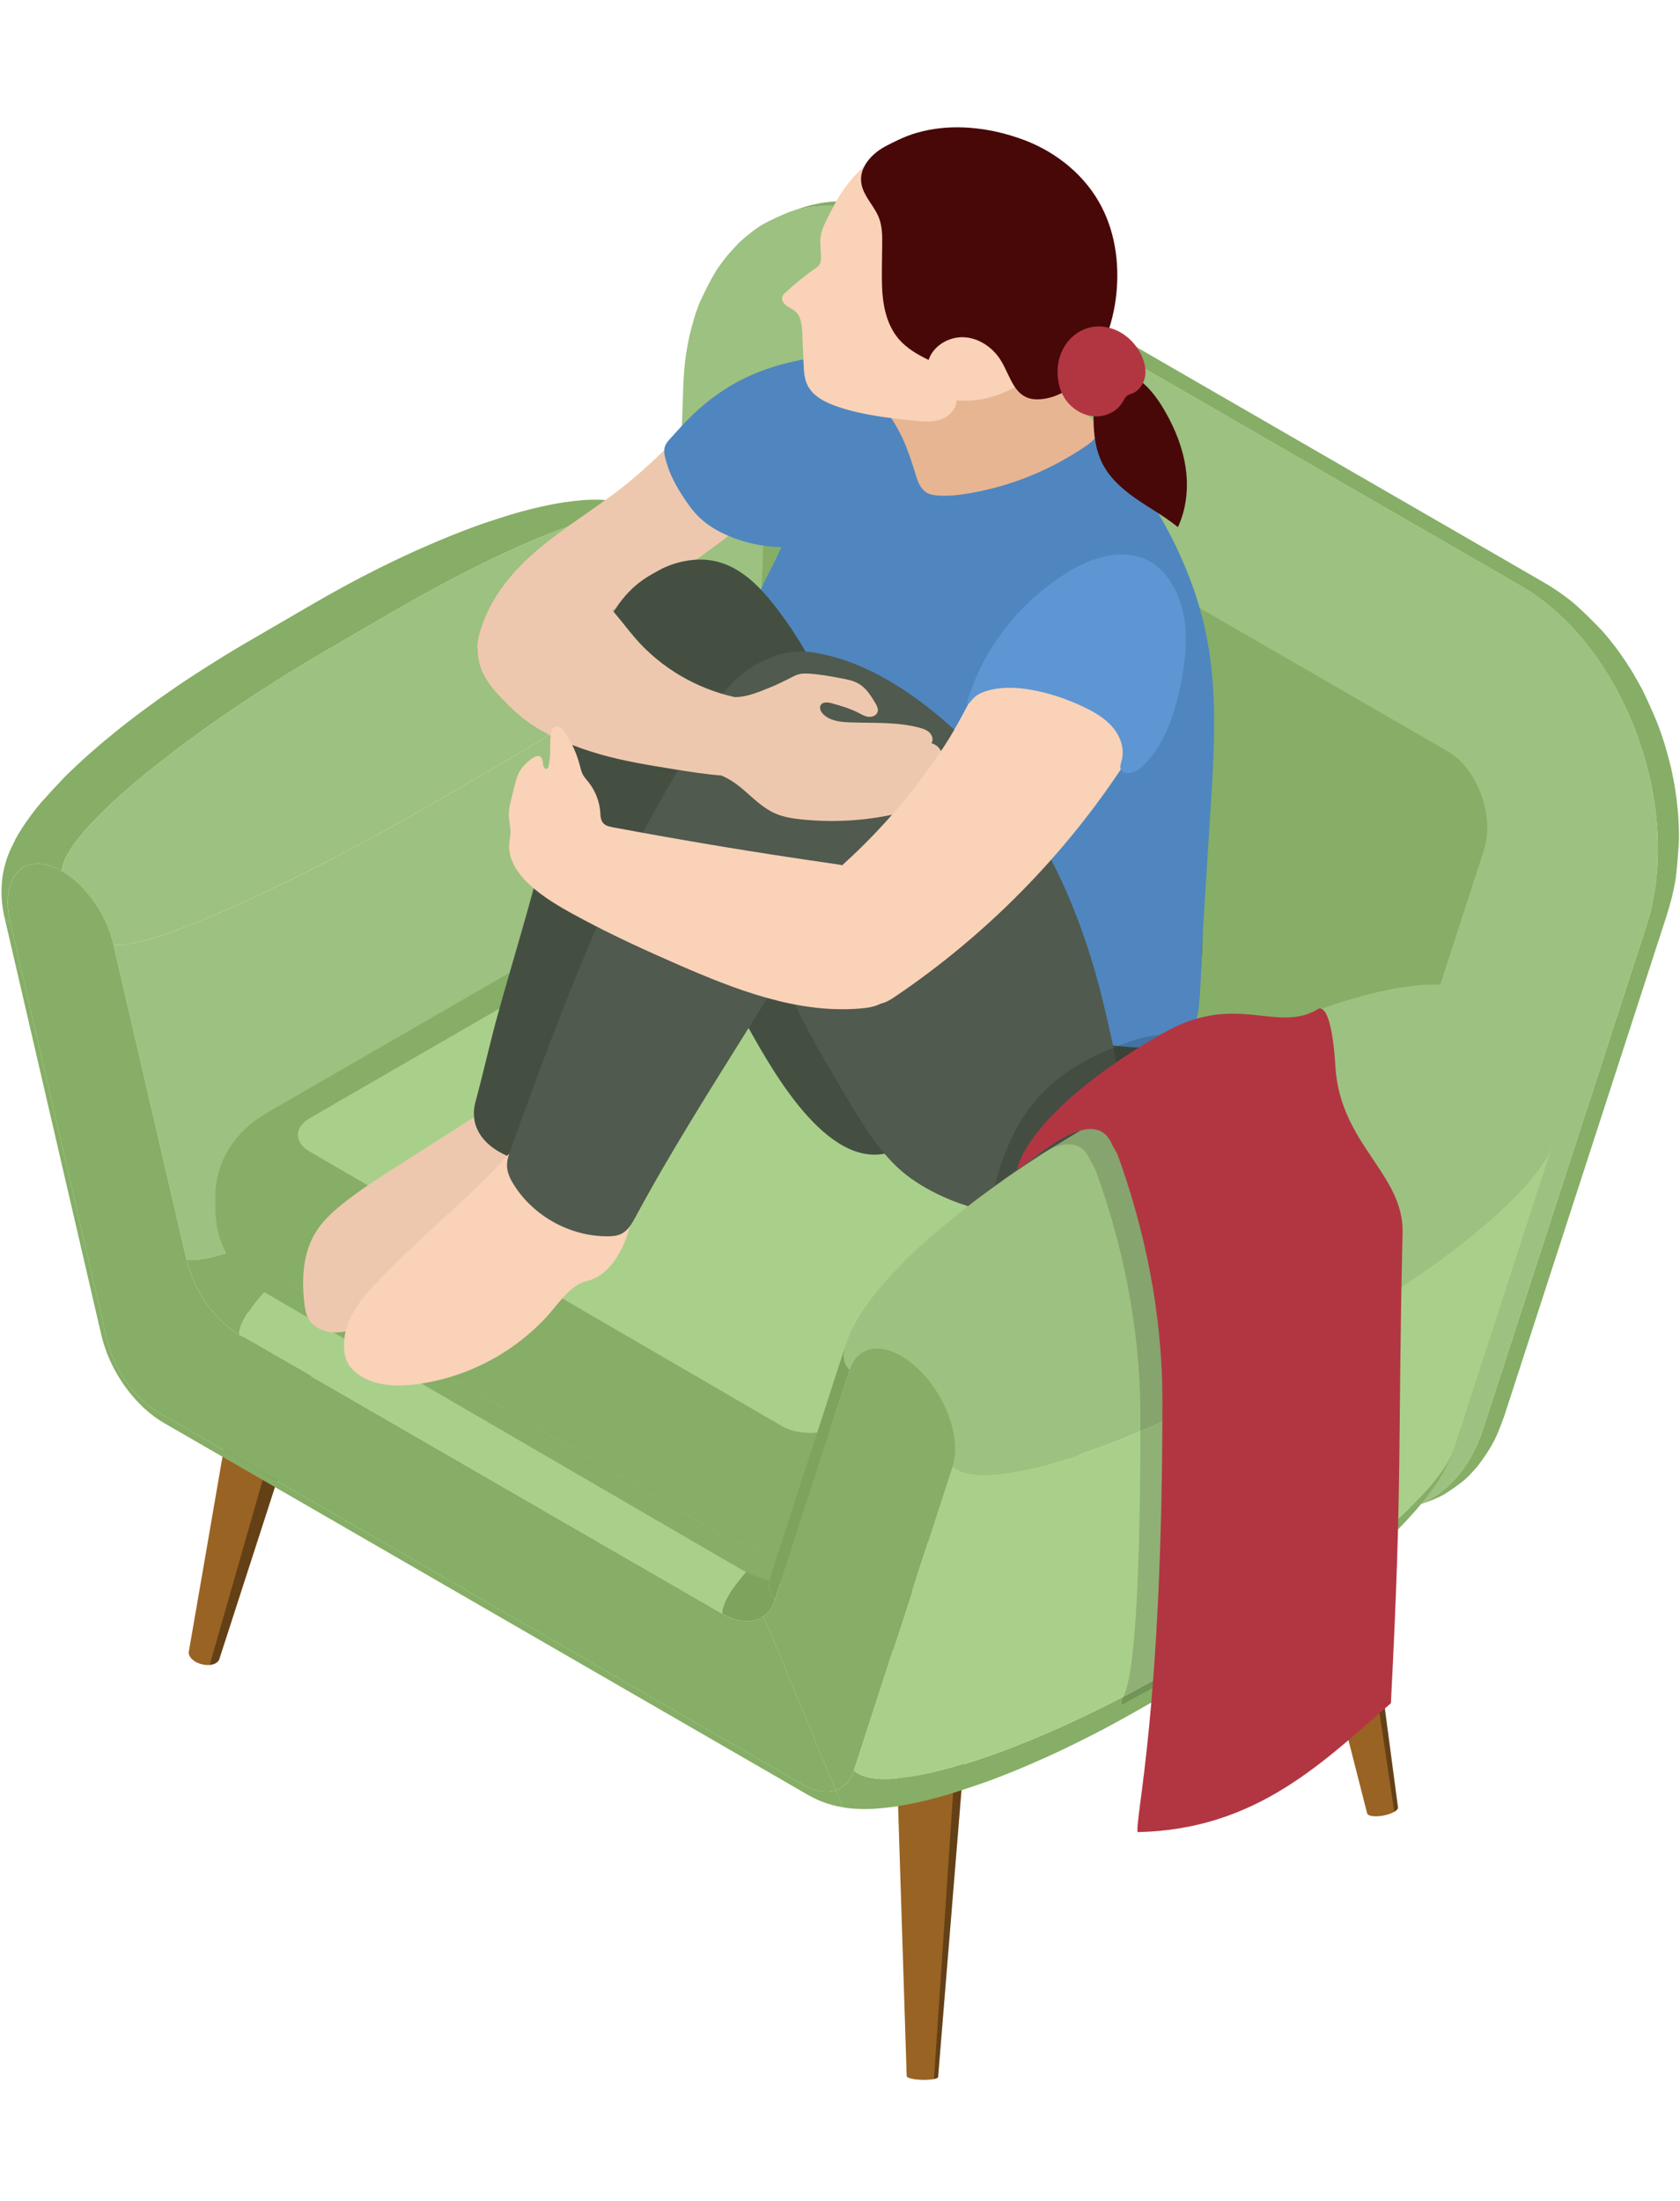 <svg width="184" height="241" viewBox="0 0 184 241" fill="none" xmlns="http://www.w3.org/2000/svg">
<path d="M35.929 138.908C34.257 137.443 31.359 136.886 29.455 137.664C27.55 138.441 27.362 140.259 29.034 141.724C30.706 143.189 33.604 143.746 35.508 142.968C37.412 142.19 37.6 140.373 35.929 138.908Z" fill="#96853F"/>
<path d="M24.018 181.642C28.341 168.281 32.662 154.921 36.984 141.56C36.796 142.143 36.301 142.645 35.51 142.968C33.605 143.745 30.707 143.189 29.035 141.723C28.153 140.95 27.789 140.078 27.922 139.312C25.396 153.271 23.095 166.98 20.681 180.813C20.631 181.095 20.766 181.416 21.091 181.701C21.706 182.241 22.773 182.446 23.475 182.159C23.766 182.04 23.948 181.855 24.017 181.641L24.018 181.642Z" fill="#996323"/>
<path opacity="0.35" d="M24.02 181.643L36.986 141.562C36.797 142.144 36.303 142.647 35.511 142.969C35.09 143.141 34.621 143.248 34.127 143.294L22.967 182.282C23.149 182.264 23.322 182.225 23.476 182.162C23.768 182.043 23.95 181.858 24.019 181.644L24.02 181.643Z" fill="black"/>
<path d="M153.109 197.87C150.907 181.294 148.706 164.722 146.503 148.146C146.56 148.575 146.121 149.095 145.186 149.591C143.405 150.535 140.494 151.037 138.685 150.712C137.874 150.566 137.422 150.279 137.331 149.921C141.465 166.123 145.599 182.321 149.733 198.523C149.766 198.655 149.933 198.761 150.231 198.815C150.897 198.935 151.969 198.749 152.625 198.402C152.97 198.219 153.131 198.028 153.111 197.87H153.109Z" fill="#996323"/>
<path opacity="0.35" d="M153.111 197.87L146.505 148.146C146.558 148.54 146.191 149.012 145.403 149.471L152.705 198.358C152.995 198.189 153.13 198.015 153.11 197.87H153.111Z" fill="black"/>
<path d="M145.139 147.29C143.33 146.964 140.419 147.466 138.637 148.41C136.856 149.355 136.878 150.385 138.687 150.711C140.496 151.037 143.407 150.535 145.188 149.59C146.97 148.645 146.948 147.615 145.139 147.289V147.29Z" fill="#91813D"/>
<path d="M72.63 106.086C73.367 84.754 74.104 63.423 74.842 42.09C74.892 41.13 74.966 39.846 75.121 38.897C75.44 36.95 75.526 36.6 76.025 34.858C76.199 34.249 76.48 33.449 76.745 32.873C77.19 31.905 77.829 30.631 78.388 29.723C78.697 29.221 79.17 28.589 79.537 28.127C79.847 27.738 80.31 27.259 80.641 26.889C81.023 26.462 81.614 25.971 82.059 25.611C82.502 25.253 83.117 24.799 83.616 24.525C84.444 24.072 85.592 23.549 86.468 23.2C90.096 21.983 94.331 22.433 98.647 24.926L166.513 64.108C177.946 70.709 184.504 88.483 180.292 101.453L162.448 156.423C161.009 160.855 158.248 163.781 154.873 164.914C154.411 165.057 153.787 165.223 153.314 165.32C152.945 165.396 152.446 165.449 152.071 165.488C151.367 165.561 150.244 165.527 149.677 165.452C149.28 165.399 148.072 165.238 147.258 164.961C146.881 164.833 146.369 164.688 146.004 164.529C145.31 164.227 144.402 163.784 143.733 163.43C143.557 163.328 143.392 163.185 143.239 163.007C143.392 163.186 143.557 163.328 143.733 163.43L137.813 160.012L131.892 156.594L125.972 153.176L120.051 149.758L114.131 146.34L108.211 142.922L102.29 139.504L96.37 136.086L90.449 132.668L84.529 129.25C84.409 129.18 84.293 129.092 84.183 128.987C84.293 129.092 84.408 129.18 84.529 129.25C83.162 128.456 82.252 127.705 82.244 127.698C81.638 127.195 80.856 126.491 80.285 125.949C79.988 125.667 79.627 125.257 79.353 124.953C78.746 124.282 77.899 123.161 77.689 122.847C77.463 122.511 77.146 122.073 76.938 121.726C76.524 121.033 75.983 120.102 75.614 119.384C75.428 119.022 75.19 118.534 75.034 118.159C74.878 117.783 74.66 117.286 74.513 116.906C74.366 116.525 74.19 116.01 74.052 115.626C74.005 115.495 73.581 114.198 73.311 112.994C73.219 112.588 73.106 112.046 73.033 111.637C72.961 111.23 72.888 110.683 72.825 110.274C72.763 109.865 72.727 109.312 72.686 108.899C72.645 108.475 72.627 107.908 72.619 107.483C72.61 107.064 72.626 106.507 72.628 106.088L72.63 106.086Z" fill="#9DC180"/>
<path d="M83.3 114.752L142.506 148.934C143.413 149.461 144.338 149.084 144.669 148.055L162.514 93.086C163.747 89.367 161.804 84.1 158.506 82.224L90.64 43.041C87.351 41.114 84.133 43.402 84.004 47.758L81.792 111.753C81.748 112.949 82.392 114.23 83.301 114.752H83.3Z" fill="#86AE66"/>
<path d="M87.783 22.76C88.101 22.666 88.522 22.52 88.847 22.449C89.4 22.326 90.143 22.168 90.707 22.114C91.188 22.069 91.831 22.02 92.314 22.024C92.894 22.029 93.67 22.067 94.245 22.144C95.132 22.264 96.215 22.44 97.841 23.008C98.898 23.377 100.232 24.065 101.225 24.582L108.012 28.5L114.798 32.419L121.585 36.337L128.371 40.255L135.158 44.173L141.945 48.091L148.731 52.01L155.518 55.928L162.304 59.846L169.091 63.764C169.653 64.092 170.385 64.56 170.916 64.936C171.431 65.298 172.107 65.801 172.577 66.221C173.47 67.02 174.606 68.145 175.43 69.013C175.863 69.469 176.373 70.136 176.764 70.628C177.588 71.666 178.708 73.403 179.057 74.04C179.354 74.584 179.78 75.292 180.045 75.852C180.574 76.976 181.268 78.483 181.7 79.647C181.916 80.231 182.18 81.018 182.362 81.614C182.544 82.21 182.746 83.016 182.91 83.617C183.075 84.22 183.214 85.046 183.343 85.658C183.478 86.303 183.77 88.327 183.834 89.803C183.862 90.449 183.909 91.312 183.88 91.959C183.824 93.177 183.696 94.801 183.549 96.013C183.469 96.664 183.279 97.522 183.129 98.161C182.99 98.748 182.748 99.516 182.584 100.097C176.636 118.421 170.688 136.744 164.74 155.067C164.672 155.274 164.562 155.453 164.408 155.604C164.562 155.454 164.672 155.274 164.74 155.067C164.516 155.702 164.191 156.54 163.921 157.156C163.756 157.534 163.499 158.022 163.292 158.378C162.93 159.001 162.377 159.789 161.948 160.366C161.715 160.68 161.352 161.053 161.089 161.342C160.83 161.627 160.455 161.983 160.151 162.221C159.623 162.635 158.89 163.148 158.326 163.509C158.01 163.711 157.554 163.921 157.212 164.075C157.103 164.124 156.977 164.174 156.849 164.224C156.63 164.315 156.41 164.399 156.187 164.474L154.875 164.914C158.249 163.782 161.01 160.856 162.449 156.423L180.294 101.453C184.506 88.484 177.947 70.709 166.514 64.109L98.648 24.926C94.332 22.434 90.097 21.983 86.47 23.2L87.782 22.76H87.783Z" fill="#86AE66"/>
<path d="M105.571 174.55C103.72 174.134 100.762 174.073 98.963 174.413C97.164 174.752 97.206 175.364 99.057 175.779C100.908 176.195 103.866 176.256 105.665 175.916C107.464 175.577 107.422 174.965 105.571 174.55Z" fill="#796B33"/>
<path d="M102.744 227.393C104.158 210.025 105.573 192.659 106.987 175.29C106.967 175.527 106.528 175.752 105.665 175.914C103.867 176.254 100.908 176.192 99.057 175.778C98.122 175.568 97.649 175.308 97.641 175.059C98.195 192.475 98.749 209.891 99.304 227.308C99.307 227.4 99.481 227.495 99.825 227.572C100.506 227.726 101.595 227.747 102.257 227.623C102.574 227.563 102.736 227.48 102.743 227.393L102.744 227.393Z" fill="#996323"/>
<path opacity="0.35" d="M102.746 227.397L106.989 175.294C106.971 175.522 106.558 175.742 105.75 175.902L102.29 227.621C102.588 227.561 102.739 227.481 102.746 227.397Z" fill="black"/>
<path d="M71.589 112.79C71.589 112.79 71.78 112.691 71.781 112.691C81.334 107.954 88.656 105.735 90.832 106.99C90.445 106.753 90.394 106.713 90.065 106.458C89.962 106.379 89.677 106.131 89.506 105.966C89.13 105.598 89.025 105.474 88.674 105.061C88.559 104.926 88.284 104.566 88.149 104.368C87.962 104.095 87.849 103.929 87.665 103.621C87.528 103.39 87.345 103.081 87.234 102.837C87.178 102.715 87.095 102.558 87.041 102.436C86.885 102.076 86.774 101.806 86.707 101.625C86.506 101.079 86.388 100.605 86.347 100.428C86.709 101.991 80.966 106.774 71.712 112.713C71.671 112.739 71.63 112.766 71.588 112.79H71.589Z" fill="#EB9C2E"/>
<path d="M45.959 127.698C45.959 127.698 46.15 127.574 46.151 127.574C46.105 127.601 46.059 127.626 46.013 127.65C33.695 134.161 23.116 138.479 20.424 137.889C21.205 141.256 23.544 144.593 26.197 146.125C26.207 142.894 34.48 135.347 45.959 127.699L45.959 127.698Z" fill="#86AE66"/>
<path d="M0.174 97.15C0.237 95.607 0.561 94.596 0.755 93.992C0.961 93.351 1.367 92.543 1.664 91.938C1.83 91.6 2.098 91.175 2.295 90.854C2.597 90.361 3.046 89.731 3.39 89.265C3.72 88.82 4.174 88.236 4.541 87.82C5.277 86.987 6.283 85.898 7.055 85.098C7.511 84.626 8.149 84.029 8.629 83.583C10.7 81.66 12.833 79.956 13.919 79.111C14.526 78.639 15.344 78.021 15.962 77.564C16.582 77.106 17.422 76.513 18.049 76.063C18.713 75.585 19.619 74.978 20.298 74.523C21.582 73.663 23.329 72.569 24.641 71.751C25.364 71.3 26.35 70.733 27.082 70.297L34.337 66.081C38.294 63.784 41.564 62.141 44.188 60.913C49.496 58.429 53.353 57.171 53.432 57.145C55.535 56.459 56.242 56.228 57.654 55.863C59.816 55.303 61.205 55.077 61.702 55.005C63.38 54.763 64.296 54.713 64.769 54.713C65.145 54.713 65.646 54.693 66.019 54.724C66.698 54.781 67.602 54.894 68.273 55.008C68.128 54.957 68.122 54.956 67.841 54.912C68.49 54.982 69.07 55.109 69.566 55.291C70.241 55.538 70.588 55.74 71.429 56.228C68.589 54.589 56.982 58.87 43.09 66.943L35.835 71.16C19.807 80.474 6.801 91.313 6.79 95.365C6.207 95.028 5.613 94.785 5.027 94.657C1.905 93.973 0.153 96.779 1.113 100.922C0.751 100.842 0.546 100.677 0.489 100.433C0.235 99.326 0.129 98.221 0.173 97.15H0.174Z" fill="#86AE66"/>
<path d="M55.239 121.92L62.495 117.704C76.387 109.63 87.994 105.349 90.834 106.99L96.123 110.043L101.412 113.097L106.701 116.151L111.99 119.204L117.279 122.258L122.569 125.312L127.858 128.365L133.147 131.419L138.436 134.473L143.725 137.526C140.885 135.887 129.278 140.168 115.386 148.241L108.131 152.458C92.103 161.772 79.097 172.611 79.085 176.663L26.196 146.127C26.208 142.075 39.213 131.237 55.242 121.922L55.239 121.92Z" fill="#A9D08A"/>
<path d="M84.456 172.405C84.529 172.214 84.631 171.962 84.722 171.78C84.85 171.527 85.033 171.195 85.187 170.958C85.453 170.552 85.822 170.021 86.112 169.633C86.346 169.317 86.677 168.909 86.934 168.612C87.539 167.912 88.11 167.251 89.322 166.058C89.95 165.44 90.855 164.571 92.301 163.327C95.467 160.602 98.645 158.379 98.998 158.135C101.67 156.279 104.632 154.393 107.823 152.539C107.84 152.489 107.867 152.453 107.903 152.433C107.206 152.848 106.272 153.394 105.579 153.817C104.898 154.233 103.994 154.797 103.322 155.228C102.392 155.824 100.935 156.771 99.028 158.114C98.994 158.137 98.961 158.161 98.926 158.184C87.407 165.85 79.097 173.424 79.088 176.662C81.742 178.194 84.091 177.565 84.889 175.109C84.208 174.472 84.087 173.549 84.457 172.407L84.456 172.405Z" fill="#7CA45C"/>
<path d="M47.554 87.875L54.809 83.658C69.112 75.346 78.824 67.961 78.355 65.941C81.021 77.437 83.687 88.931 86.353 100.427C86.821 102.446 77.11 109.83 62.807 118.143L55.552 122.359C39.523 131.673 23.794 138.628 20.425 137.889L12.427 103.404C15.797 104.142 31.526 97.189 47.554 87.875Z" fill="#9DC180"/>
<path d="M35.833 71.162L43.088 66.945C56.98 58.872 68.587 54.591 71.427 56.231C73.059 57.175 74.53 58.555 75.796 60.333C76.609 61.474 77.137 62.564 77.326 62.98C77.649 63.689 77.747 63.962 78.007 64.719C78.115 65.031 78.165 65.225 78.347 65.942C78.816 67.961 69.104 75.347 54.801 83.659L47.546 87.876C31.518 97.19 15.789 104.143 12.419 103.405C11.638 100.037 9.307 96.821 6.786 95.366C6.798 91.314 19.803 80.476 35.832 71.161L35.833 71.162Z" fill="#9DC180"/>
<path d="M88.519 196.529C88.509 196.523 88.5 196.516 88.489 196.509C88.5 196.516 88.508 196.523 88.519 196.529Z" fill="#DE9329"/>
<path d="M0.494 100.434C0.55 100.677 0.755 100.843 1.118 100.923L11.711 146.594C12.473 149.878 14.756 153.136 17.346 154.631C17.346 154.833 17.377 155.015 17.44 155.177C17.377 155.015 17.345 154.833 17.346 154.631L87.865 195.345C89.235 196.136 90.519 196.33 91.543 195.988L92.323 197.867C91.934 197.804 91.558 197.727 91.206 197.63C90.78 197.513 90.219 197.326 89.81 197.158C89.415 196.996 88.907 196.73 88.529 196.529C88.519 196.522 88.509 196.515 88.499 196.509C88.509 196.515 88.518 196.522 88.529 196.529L81.477 192.457L74.425 188.386L67.373 184.315L60.321 180.243L53.269 176.172L46.217 172.101L39.165 168.03L32.113 163.958L25.061 159.887L18.009 155.816C17.395 155.461 16.953 155.128 16.949 155.125C16.313 154.643 16.123 154.489 15.557 153.956C15.286 153.7 14.848 153.232 14.723 153.086C14.277 152.563 14.072 152.324 13.601 151.661C13.455 151.457 12.699 150.372 12.088 149.021C11.759 148.296 11.652 147.985 11.418 147.303C11.313 146.997 11.265 146.808 11.086 146.105C7.555 130.881 4.024 115.658 0.493 100.434H0.494Z" fill="#86AE66"/>
<path d="M5.029 94.658C5.616 94.787 6.209 95.03 6.792 95.366C9.313 96.822 11.644 100.037 12.425 103.405C15.091 114.9 17.757 126.395 20.423 137.89C21.204 141.257 23.543 144.593 26.197 146.126C43.826 156.305 61.456 166.483 79.086 176.662C80.862 177.687 82.499 177.74 83.629 176.93L91.542 195.991C90.518 196.332 89.233 196.138 87.863 195.347C64.357 181.775 40.85 168.205 17.344 154.633C14.755 153.138 12.472 149.88 11.709 146.596C8.178 131.372 4.648 116.149 1.117 100.925C0.156 96.781 1.908 93.976 5.03 94.66L5.029 94.658Z" fill="#86AE66"/>
<path d="M27.535 138.11L79.225 168.149C84.495 171.211 93.067 171.211 98.371 168.149L142.911 142.434C145.58 140.892 146.914 138.87 146.908 136.85C146.907 137.139 146.9 137.526 146.863 137.814C146.8 138.289 146.709 138.925 146.574 139.385C146.324 140.237 146.071 140.97 145.366 142.11C145.112 142.521 144.713 143.031 144.403 143.401C144.16 143.691 143.8 144.045 143.524 144.304C143.282 144.531 142.945 144.818 142.678 145.014C142.272 145.311 141.71 145.677 141.282 145.942L136.828 148.514L132.375 151.085L127.921 153.657L123.467 156.228L119.014 158.8L114.56 161.371L110.106 163.943L105.653 166.514L101.199 169.086L96.745 171.657C95.865 172.158 95.21 172.426 95.031 172.497C93.949 172.92 93.633 173 92.697 173.239C92.519 173.284 90.9 173.682 88.814 173.68C88.349 173.68 87.729 173.642 87.265 173.611C87.028 173.595 86.714 173.55 86.479 173.522C86.13 173.482 85.244 173.318 84.898 173.229C84.644 173.164 84.301 173.085 84.051 173.004C83.587 172.854 82.973 172.639 82.519 172.461C82.241 172.352 81.882 172.178 81.614 172.045C81.388 171.933 81.095 171.765 80.873 171.644L75.704 168.64L70.535 165.636L65.366 162.632L60.197 159.627L55.028 156.623L49.859 153.619L44.69 150.615L39.521 147.611L34.352 144.606L29.183 141.603C28.452 141.17 28.223 140.995 27.61 140.529C27.306 140.298 26.941 139.942 26.66 139.683C26.29 139.341 25.573 138.49 25.237 137.946C24.986 137.542 24.666 136.992 24.47 136.559C24.273 136.122 24.071 135.514 23.931 135.057C23.854 134.805 23.777 134.461 23.742 134.201C23.698 133.866 23.658 133.453 23.631 133.069C23.826 134.904 25.125 136.705 27.537 138.107L27.535 138.11Z" fill="#86AE66"/>
<path d="M23.593 130.936C23.594 130.647 23.601 130.262 23.638 129.975C23.701 129.5 23.792 128.864 23.927 128.404C24.175 127.558 24.426 126.822 25.134 125.678C25.389 125.267 25.787 124.757 26.098 124.387C26.34 124.097 26.701 123.742 26.976 123.484C27.218 123.257 27.555 122.97 27.823 122.774C28.229 122.477 28.792 122.111 29.22 121.845L33.673 119.274L38.127 116.702L42.581 114.13L47.034 111.559L51.488 108.987L55.942 106.416L60.395 103.844L64.849 101.273L69.303 98.701L73.757 96.13C74.637 95.629 75.29 95.361 75.47 95.29C76.552 94.868 76.867 94.787 77.804 94.548C77.982 94.503 79.601 94.105 81.687 94.107C82.153 94.107 82.772 94.145 83.236 94.176C83.473 94.192 83.787 94.237 84.022 94.265C84.371 94.305 85.257 94.469 85.603 94.558C85.857 94.623 86.2 94.702 86.45 94.783C86.914 94.933 87.528 95.148 87.982 95.327C88.26 95.436 88.619 95.61 88.887 95.743C89.113 95.855 89.405 96.023 89.627 96.143L94.796 99.146L99.965 102.151L105.134 105.155L110.303 108.159L115.472 111.163L120.641 114.167L125.81 117.172L130.979 120.176L136.148 123.18L141.317 126.184C142.047 126.617 142.277 126.791 142.889 127.258C143.193 127.488 143.558 127.844 143.838 128.103C144.208 128.446 144.926 129.298 145.263 129.84C145.513 130.244 145.834 130.794 146.029 131.228C146.226 131.664 146.429 132.272 146.569 132.73C146.646 132.981 146.723 133.325 146.758 133.586C146.821 134.064 146.876 134.705 146.898 135.187L146.902 136.852C146.908 138.872 145.575 140.895 142.906 142.436L98.366 168.151C93.061 171.213 84.489 171.213 79.219 168.151L27.529 138.112C24.91 136.591 23.6 134.598 23.594 132.604L23.589 130.939L23.593 130.936Z" fill="#86AE66"/>
<path d="M136.535 126.723L84.844 96.684C83.106 95.669 80.237 95.669 78.489 96.683L33.949 122.399C32.193 123.408 32.184 125.07 33.93 126.08L85.62 156.119C87.358 157.133 90.225 157.133 91.973 156.119L136.513 130.403C138.271 129.393 138.28 127.733 136.534 126.723H136.535Z" fill="#A9D08A"/>
<path d="M142.871 140.067C142.894 140.303 142.906 140.537 142.906 140.767C142.906 140.537 142.893 140.304 142.871 140.067Z" fill="#FFAC31"/>
<g opacity="0.1">
<path d="M70.335 118.037C70.335 118.037 55.966 126.001 49.76 138.579L70.335 118.037Z" fill="black"/>
<path d="M67.752 123.799C67.752 123.799 55.086 134.26 51.289 147.762L67.752 123.799Z" fill="black"/>
</g>
<path d="M131.471 98.174C131.258 96.561 130.897 94.972 130.392 93.428C130.26 93.032 130.025 92.562 129.606 92.562C128.579 92.562 127.379 93.893 126.45 94.237C125.796 94.478 125.09 94.588 124.413 94.748C122.181 95.276 119.84 95.356 117.579 94.96C113.901 94.318 110.452 92.419 107.945 89.653C107.881 94.989 106.103 100.159 103.985 105.06C102.901 107.573 101.707 110.069 101.134 112.748C100.56 115.428 100.663 118.36 102.057 120.719C102.964 122.256 104.358 123.444 105.827 124.454C106.493 124.913 107.245 125.286 107.744 125.935C108.214 126.548 108.341 127.392 108.352 128.149C108.363 129.188 108.231 130.295 108.713 131.219C109.132 132.023 109.964 132.556 110.842 132.78C111.72 133.01 112.644 132.964 113.551 132.86C118.468 132.287 123.311 129.94 126.289 125.906C127.465 124.311 128.24 122.463 128.837 120.587C129.445 118.682 129.984 116.811 130.38 114.849C130.667 113.426 130.868 111.985 130.954 110.534C131.006 109.679 131.241 108.91 131.333 108.061C131.442 107.016 131.545 105.966 131.608 104.916C131.74 102.856 131.757 100.779 131.528 98.719C131.505 98.535 131.488 98.352 131.459 98.168L131.471 98.174Z" fill="#444F42"/>
<path d="M87.582 42.141C86.343 39.92 83.284 40.746 81.454 41.716C79.073 42.973 77.013 45.211 75.079 47.058C72.956 49.084 70.884 51.167 68.595 53.009C65.353 55.62 61.715 57.725 58.576 60.457C55.438 63.188 52.741 66.757 52.253 70.894C53.848 71.17 55.483 70.877 57.056 70.493C67.734 67.899 76.972 61.289 85.333 54.156C85.866 53.703 86.406 53.238 86.767 52.642C87.106 52.085 87.278 51.448 87.427 50.811C87.823 49.101 88.058 47.357 88.139 45.607C88.19 44.419 88.156 43.174 87.582 42.141Z" fill="#EEC8AE"/>
<path d="M83.394 40.615C80.117 41.849 77.357 43.788 74.942 46.342C74.523 46.783 74.115 47.231 73.714 47.684C73.375 48.069 72.951 48.436 72.801 48.953C72.647 49.486 72.87 50.18 73.019 50.697C73.387 51.999 74.052 53.199 74.781 54.329C75.32 55.167 75.906 55.987 76.629 56.676C77.501 57.508 78.551 58.128 79.653 58.61C81.454 59.401 83.411 59.838 85.379 59.889C85.821 59.901 86.378 59.97 86.515 60.394C86.659 60.847 86.722 61.312 86.974 61.725C87.302 62.253 87.766 62.781 88.386 62.833C88.96 62.879 89.47 62.494 89.918 62.127C91.048 61.186 92.139 60.188 93.177 59.143C94.078 58.237 94.945 57.284 95.599 56.188C96.884 54.036 97.28 51.42 96.953 48.935C96.798 47.782 96.419 46.692 96.339 45.538C96.293 44.907 96.104 44.133 96.207 43.507C96.293 42.973 96.546 42.543 96.534 41.964C96.534 41.872 96.528 41.78 96.482 41.7C96.425 41.585 96.299 41.522 96.19 41.464C95.272 40.982 94.319 40.231 94.302 39.192C94.302 39.106 94.302 39.008 94.256 38.934C94.181 38.819 94.015 38.808 93.877 38.808C90.526 38.859 87.164 39.307 83.996 40.397C83.796 40.466 83.6 40.535 83.405 40.609L83.394 40.615Z" fill="#4F86BF"/>
<path d="M95 41.385C93.56 40.714 90.834 38.74 89.727 40.823C89.503 41.248 89.423 41.735 89.348 42.212C88.734 46.176 88.235 50.164 87.512 54.112C86.898 57.435 85.452 60.338 83.897 63.333C81.791 67.379 81.613 71.298 84.189 75.171C85.544 77.214 87.242 79.056 88.229 81.293C89.21 83.514 89.417 85.987 89.147 88.374C89.004 89.631 88.608 90.807 88.384 92.046C88.16 93.263 88.981 94.256 89.71 95.214C94.122 100.998 100.072 105.468 106.459 108.962C112.754 112.405 119.765 115.004 126.932 114.672C127.908 114.626 128.935 114.505 129.715 113.926C130.943 113.019 131.19 111.321 131.339 109.8C131.574 107.419 131.546 105.095 131.695 102.708C131.993 97.974 132.292 93.24 132.59 88.506C132.986 82.206 133.376 75.825 132.142 69.634C130.564 61.738 126.399 54.56 121.412 48.231C120.19 46.676 118.882 45.138 117.218 44.076C115.083 42.711 113.368 44.031 111.13 44.283C109.46 44.472 107.698 44.593 106.017 44.467C102.322 44.191 98.34 42.94 95.011 41.38L95 41.385Z" fill="#4F86BF"/>
<path d="M75.486 61.348C69.552 62.197 66.701 67.533 68.141 73.157C68.772 75.618 69.403 78.086 70.034 80.547C71.165 84.954 72.295 89.361 73.707 93.682C75.864 100.298 78.682 106.696 82.102 112.755C84.764 117.477 91.15 128.999 98.203 125.889C99.092 125.499 99.838 124.833 100.44 124.076C102.299 121.735 102.816 118.608 102.902 115.624C103.091 108.985 102.833 102.564 100.67 96.201C98.398 89.527 94.651 83.474 91.368 77.231C89.762 74.178 88.258 71.062 86.267 68.245C83.622 64.504 80.512 60.63 75.497 61.348H75.486Z" fill="#444F42"/>
<path d="M55.414 134.754C56.527 134.594 57.669 134.645 58.776 134.433C60.486 134.1 62.081 133.084 63 131.604C63.849 130.227 64.078 128.54 63.975 126.922C63.855 125.034 63.281 123.135 62.105 121.654C61.347 120.707 60.331 119.956 59.19 119.548C57.916 119.095 56.94 119.089 55.81 119.812C53.038 121.585 50.267 123.358 47.495 125.132C46.078 126.038 44.666 126.945 43.249 127.846C41.298 129.091 39.347 130.342 37.54 131.788C36.432 132.677 35.365 133.653 34.608 134.858C33.133 137.199 33.024 140.142 33.351 142.816C33.414 143.321 33.5 143.838 33.736 144.291C34.2 145.186 35.205 145.714 36.209 145.84C37.213 145.961 38.228 145.737 39.192 145.438C41.757 144.652 44.162 143.361 46.245 141.68C47.742 140.475 48.901 138.926 50.187 137.508C51.604 135.948 53.308 135.07 55.42 134.76L55.414 134.754Z" fill="#EEC8AE"/>
<path d="M63.988 74.682C62.215 80.276 61.199 86.135 59.833 91.867C58.301 98.299 56.316 104.617 54.543 110.986C53.659 114.159 52.959 117.384 52.093 120.563C50.601 126.037 58.295 128.309 62.318 127.248C61.819 127.38 62.955 123.633 63.19 123.3C64.16 121.911 65.026 120.46 65.875 118.974C70.104 111.571 74.155 104.026 77.082 96.021C80.008 88.017 81.793 79.496 81.362 70.981C81.271 69.19 81.052 67.498 80.175 65.908C79.463 64.629 78.442 63.584 77.139 62.901C75.55 62.069 73.593 61.771 71.935 62.586C69.175 63.946 67.493 66.08 66.225 68.846C65.353 70.745 64.624 72.702 63.993 74.687L63.988 74.682Z" fill="#444F42"/>
<path d="M80.805 86.664C81.189 89.068 81.694 91.455 82.199 93.825C83.135 98.22 84.081 102.638 85.705 106.827C87.358 111.079 89.693 115.033 92.017 118.957C93.807 121.981 95.666 125.298 98.226 127.742C100.687 130.095 104.526 131.793 107.808 132.539C111.343 133.343 115.222 133.021 118.315 131.139C120.334 129.906 121.551 127.725 122.148 125.482C123.462 120.535 122.096 115.165 120.96 110.316C119.766 105.232 118.108 100.24 115.836 95.535C112.169 87.932 106.838 81.035 99.93 76.18C97.181 74.252 94.169 72.64 90.921 71.814C89.165 71.366 87.3 71.148 85.539 71.601C83.806 72.043 82.285 73.369 81.144 74.706C79.979 76.066 80.134 77.907 80.151 79.617C80.174 81.987 80.426 84.34 80.799 86.675L80.805 86.664Z" fill="#505A4E"/>
<path d="M38.758 143.574C37.948 144.957 37.495 146.484 37.748 148.211C37.937 149.467 38.844 150.334 39.962 150.902C41.713 151.786 43.778 151.791 45.718 151.533C51.209 150.799 56.402 148.044 60.092 143.913C61.297 142.565 62.479 140.671 64.303 140.241C66.185 139.799 67.465 138.06 68.234 136.39C68.693 135.398 69.037 134.336 69.118 133.246C69.175 132.414 69.152 130.767 68.343 130.262C67.981 130.038 67.545 130.17 67.207 129.866C66.828 129.528 66.708 128.919 66.403 128.524C64.768 126.406 62.192 125.041 59.518 124.874C57.894 124.771 56.545 125.408 55.49 126.596C54.204 128.047 52.822 129.413 51.416 130.744C48.604 133.412 45.666 135.954 42.941 138.709C41.495 140.172 39.825 141.744 38.763 143.563L38.758 143.574Z" fill="#F9D2B8"/>
<path d="M82.423 72.995C81.648 73.477 80.931 74.044 80.294 74.676C77.351 77.596 75.778 81.647 73.764 85.142C70.74 90.375 67.871 95.706 65.456 101.254C61.978 109.242 58.983 117.436 55.999 125.618C55.741 126.318 55.483 127.047 55.54 127.793C55.592 128.499 55.925 129.153 56.309 129.755C58.49 133.192 62.501 135.379 66.569 135.35C67.062 135.35 67.573 135.31 68.015 135.097C68.778 134.736 69.226 133.938 69.627 133.192C77.425 118.732 87.306 105.443 94.553 90.702C95.85 88.057 97.09 85.274 97.124 82.33C97.158 79.203 95.07 75.307 92.752 73.218C89.728 70.498 85.613 70.998 82.417 72.989L82.423 72.995Z" fill="#505A4E"/>
<path d="M99.368 49.234C99.655 49.962 99.902 50.709 100.131 51.454C100.412 52.373 100.676 53.543 101.629 54.008C101.95 54.163 102.312 54.214 102.667 54.243C103.844 54.341 105.026 54.203 106.185 54.002C110.741 53.222 115.125 51.443 118.935 48.826C119.296 48.574 119.664 48.316 119.939 47.966C120.249 47.575 120.547 46.944 120.14 46.537C119.727 46.124 119.342 45.676 118.906 45.252C117.776 44.15 116.754 42.962 115.871 41.654C115.01 40.386 114.281 39.026 113.696 37.608C113.398 36.88 113.134 36.139 112.916 35.382C112.766 34.866 112.262 33.73 112.399 33.202C112.032 34.608 111.143 35.83 110.104 36.845C107.023 39.858 102.65 41.252 98.353 41.533C97.601 41.585 95.466 41.7 95.965 42.888C96.539 44.259 97.463 45.447 98.203 46.738C98.662 47.541 99.047 48.379 99.38 49.239L99.368 49.234Z" fill="#E8B592"/>
<path d="M90.66 23.803C90.385 24.342 90.127 24.899 89.966 25.45C89.708 26.362 89.932 27.337 89.915 28.267C89.915 28.485 89.891 28.709 89.788 28.904C89.674 29.116 89.467 29.265 89.266 29.403C88.13 30.206 87.04 31.084 86.018 32.031C85.886 32.151 85.754 32.278 85.691 32.444C85.548 32.806 85.795 33.213 86.104 33.448C86.414 33.684 86.793 33.821 87.086 34.074C87.746 34.642 87.826 35.612 87.866 36.478C87.912 37.586 87.958 38.699 88.009 39.806C88.044 40.598 88.084 41.407 88.417 42.124C89.002 43.364 90.351 44.041 91.642 44.488C94.362 45.429 97.248 45.762 100.105 46.055C101.075 46.152 102.085 46.244 103.009 45.934C103.933 45.624 104.759 44.798 104.753 43.823C108.351 44.201 111.863 42.4 114.582 40.013C116.51 38.32 118.174 36.294 119.224 33.953C121.916 27.945 119.798 20.515 114.014 17.244C110.967 15.523 107.37 14.966 103.881 15.138C100.507 15.299 97.035 16.183 94.482 18.392C93.042 19.637 91.974 21.244 91.108 22.93C90.965 23.212 90.804 23.504 90.655 23.803H90.66Z" fill="#F9D2B8"/>
<path d="M100.422 14.536C99.722 14.737 99.045 15.001 98.385 15.316C97.616 15.689 96.732 16.085 96.055 16.613C94.936 17.485 94.041 18.782 94.374 20.257C94.644 21.462 95.55 22.363 96.084 23.442C96.382 24.038 96.514 24.623 96.578 25.215C96.641 25.828 96.623 26.46 96.618 27.125C96.606 28.531 96.56 29.96 96.606 31.366C96.675 33.414 97.1 35.56 98.437 37.121C99.309 38.137 100.497 38.825 101.702 39.405C102.224 37.844 103.928 36.846 105.569 36.92C107.21 37.001 108.725 38.033 109.597 39.428C110.733 41.241 111.083 43.783 113.688 43.72C115.387 43.68 116.993 42.825 118.193 41.625C120.62 39.198 121.905 35.578 122.261 32.238C122.634 28.738 122.1 25.088 120.31 22.024C118.411 18.765 115.203 16.349 111.634 15.139C111.307 15.024 110.974 14.921 110.641 14.817C107.405 13.853 103.733 13.572 100.439 14.536H100.422Z" fill="#480808"/>
<path d="M120.888 51.013C121.749 52.562 123.149 53.733 124.612 54.731C126.075 55.729 127.636 56.59 129.007 57.709C129.943 55.712 130.172 53.428 129.862 51.248C129.552 49.068 128.72 46.985 127.624 45.074C126.867 43.748 125.955 42.474 124.727 41.562C123.499 40.656 121.909 40.145 120.417 40.472C120.286 40.501 120.142 40.541 120.045 40.633C119.913 40.753 119.872 40.942 119.844 41.115C119.603 42.601 119.775 44.299 119.769 45.814C119.769 47.599 120.004 49.435 120.882 51.018L120.888 51.013Z" fill="#480808"/>
<path d="M117.504 36.822C116.489 37.723 115.846 39.1 115.829 40.615C115.812 41.86 116.156 43.163 116.988 44.115C117.751 44.987 118.864 45.567 120.018 45.59C121.177 45.607 122.347 45.022 122.944 44.035C123.105 43.771 123.231 43.467 123.489 43.294C123.644 43.191 123.833 43.145 124.005 43.077C124.78 42.767 125.302 41.975 125.423 41.148C125.543 40.322 125.314 39.473 124.935 38.733C124.258 37.413 123.064 36.346 121.641 35.933C120.029 35.468 118.56 35.892 117.504 36.834V36.822Z" fill="#B23642"/>
<path d="M103.191 82.647C103.099 82.045 102.617 81.517 102.02 81.374C102.249 81.018 102.118 80.519 101.819 80.22C101.521 79.922 101.102 79.778 100.694 79.669C98.216 79.009 95.605 79.182 93.04 79.084C91.996 79.044 90.854 78.912 90.131 78.154C89.89 77.902 89.712 77.517 89.878 77.213C90.096 76.812 90.682 76.875 91.118 77.001C92.093 77.271 93.074 77.558 93.975 78.017C94.343 78.206 94.71 78.43 95.123 78.476C95.536 78.522 96.012 78.327 96.121 77.931C96.219 77.592 96.029 77.248 95.852 76.944C95.387 76.169 94.882 75.366 94.107 74.889C93.51 74.522 92.805 74.385 92.11 74.258C90.963 74.04 89.809 73.828 88.645 73.753C88.237 73.73 87.824 73.719 87.434 73.834C87.13 73.92 86.849 74.075 86.567 74.218C85.793 74.626 85.001 74.993 84.198 75.32C83.021 75.796 81.776 76.318 80.491 76.324C76.296 75.4 72.406 73.128 69.588 69.886C67.735 67.751 66.151 65.095 63.483 64.154C61.813 63.563 59.949 63.769 58.279 64.366C57.045 64.808 55.926 65.227 54.905 66.064C53.987 66.822 53.126 67.763 52.684 68.882C52.208 70.075 52.214 71.613 52.569 72.835C53.005 74.322 54.09 75.572 55.146 76.657C55.915 77.449 56.798 78.286 57.682 78.935C57.722 78.963 57.762 78.992 57.803 79.021C60.052 80.645 63.053 81.815 65.692 82.573C68.309 83.325 71.006 83.76 73.697 84.197C75.459 84.484 77.226 84.765 78.999 84.902C79.808 85.235 80.571 85.746 81.248 86.314C82.419 87.301 83.503 88.443 84.903 89.057C85.81 89.453 86.808 89.608 87.795 89.711C91.456 90.09 95.18 89.837 98.755 88.959C99.329 88.816 99.908 88.655 100.396 88.322C100.884 87.99 101.268 87.456 101.28 86.865C102.307 86.526 102.892 85.224 102.462 84.225C102.984 83.91 103.288 83.261 103.191 82.659V82.647Z" fill="#EEC8AE"/>
<path d="M118.028 66.265C115.854 66.391 113.518 67.131 112.026 68.721C110.299 70.568 108.618 72.491 107.356 74.694C106.013 77.035 104.894 79.451 103.396 81.723C100.321 86.4 96.666 90.692 92.529 94.462C92.024 94.921 91.496 95.397 91.249 96.034C90.985 96.699 91.071 97.445 91.169 98.157C91.547 100.842 92.133 103.499 92.833 106.116C93.068 107.005 93.332 107.906 93.86 108.652C94.393 109.398 95.26 109.972 96.178 109.914C96.884 109.868 97.509 109.467 98.094 109.071C108.027 102.351 116.611 93.635 123.175 83.599C124.541 81.511 125.844 79.325 126.452 76.903C127.06 74.482 126.905 71.768 125.528 69.685C123.939 67.292 120.903 66.093 118.034 66.265H118.028Z" fill="#F9D2B8"/>
<path d="M111.058 67.624C110.031 68.789 109.107 70.051 108.315 71.388C108.269 71.469 108.218 71.549 108.172 71.629C107.747 72.364 107.363 73.116 107.018 73.89C106.68 74.653 106.41 75.445 106.094 76.22C106.003 76.449 105.945 76.667 105.934 76.914C105.922 77.356 106.376 76.719 106.433 76.644C106.823 76.151 107.374 75.864 107.959 75.675C108.671 75.445 109.417 75.336 110.157 75.308C111.064 75.273 111.976 75.353 112.871 75.508C114.914 75.864 116.905 76.53 118.77 77.436C119.923 77.993 121.059 78.664 121.886 79.645C122.712 80.627 123.188 81.975 122.861 83.22C122.781 83.53 122.654 83.846 122.723 84.156C122.918 85.005 124.319 84.574 124.743 84.219C126.597 82.681 127.727 80.483 128.461 78.228C129.299 75.64 129.873 72.645 129.879 69.914C129.879 67.355 129.213 64.709 127.526 62.787C126.883 62.053 126.086 61.427 125.156 61.094C122.356 60.079 119.326 61.175 116.916 62.667C114.736 64.021 112.751 65.691 111.052 67.618L111.058 67.624Z" fill="#5D96D2"/>
<path d="M98.058 103.153C97.634 100.732 96.601 98.414 95.04 96.509C94.61 95.987 94.139 95.487 93.542 95.166C92.865 94.793 92.079 94.678 91.31 94.569C89.09 94.248 86.869 93.921 84.654 93.576C80.689 92.963 76.736 92.303 72.782 91.603C71.101 91.304 69.414 91 67.733 90.685C66.591 90.472 65.816 90.466 65.759 89.135C65.707 87.844 65.225 86.57 64.405 85.566C64.227 85.348 64.037 85.142 63.894 84.906C63.676 84.545 63.59 84.12 63.481 83.713C63.148 82.462 62.603 81.263 61.874 80.19C61.742 79.995 61.599 79.799 61.404 79.673C61.209 79.541 60.944 79.49 60.738 79.599C60.474 79.731 60.382 80.058 60.336 80.35C60.164 81.532 60.377 82.766 60.067 83.919C60.044 84.011 60.004 84.115 59.917 84.16C59.711 84.275 59.533 83.971 59.487 83.742C59.424 83.409 59.447 82.898 59.068 82.778C58.741 82.674 58.259 83.024 58.03 83.214C57.536 83.604 57.1 84.069 56.819 84.631C56.612 85.044 56.498 85.497 56.383 85.945C56.274 86.381 56.159 86.817 56.05 87.253C55.878 87.936 55.7 88.636 55.729 89.342C55.752 89.916 55.912 90.484 55.907 91.063C55.907 91.528 55.792 91.987 55.769 92.452C55.58 96.228 60.715 98.97 63.521 100.485C67.01 102.367 70.613 104.014 74.245 105.598C80.552 108.346 87.225 110.951 94.082 110.423C95.66 110.303 96.957 110.028 97.783 108.524C98.672 106.906 98.351 104.881 98.047 103.153H98.058Z" fill="#F9D2B8"/>
<path d="M93.518 193.829C96.881 196.977 112.606 191.976 128.633 182.662L135.889 178.445C148.673 171.015 157.792 163.084 159.255 158.58C159.13 158.948 158.956 159.436 158.791 159.787C158.517 160.369 158.118 161.13 157.791 161.683C157.485 162.202 157.019 162.859 156.667 163.349C156.401 163.718 156.015 164.189 155.734 164.547C155.725 164.559 154.785 165.743 153.122 167.43C152.104 168.463 151.737 168.794 149.977 170.387C149.964 170.4 148.501 171.711 146.237 173.483C144.973 174.473 143.559 175.522 142.147 176.519C140.694 177.544 139.179 178.562 137.641 179.546C136.229 180.45 134.31 181.598 132.87 182.456L125.615 186.672C124.62 187.246 123.285 187.996 122.278 188.547C121.526 188.959 120.517 189.495 119.752 189.882C116.857 191.348 115.572 191.969 112.619 193.25C110.877 194.006 108.593 194.882 107.907 195.12C106.703 195.539 105.089 196.076 103.872 196.454C103.23 196.652 102.361 196.87 101.712 197.043C101.046 197.219 99.164 197.641 97.829 197.814C96.891 197.935 95.605 198.101 94.003 198.039C93.411 198.016 92.85 197.957 92.317 197.869L91.537 195.99C92.448 195.687 93.153 194.959 93.519 193.831L93.518 193.829Z" fill="#86AE66"/>
<path d="M104.333 160.518C107.696 163.667 123.42 158.667 139.448 149.352L146.704 145.136C159.487 137.707 168.607 129.775 170.07 125.27C166.464 136.374 162.859 147.476 159.253 158.581C157.791 163.085 148.672 171.016 135.888 178.446L128.633 182.662C112.604 191.976 96.881 196.977 93.518 193.829L104.334 160.519L104.333 160.518Z" fill="#A9D08A"/>
<path d="M92.615 147.252C92.37 148.007 92.043 149.013 91.798 149.767C91.675 150.145 91.512 150.647 91.39 151.025C91.145 151.78 90.818 152.786 90.573 153.54C90.328 154.295 90.001 155.301 89.756 156.055C89.634 156.432 89.471 156.935 89.348 157.313C89.103 158.068 88.776 159.074 88.531 159.828C88.286 160.583 87.96 161.589 87.715 162.343C87.592 162.72 87.429 163.223 87.306 163.601C87.061 164.356 86.735 165.361 86.49 166.116C86.245 166.871 85.918 167.876 85.673 168.631C85.551 169.009 85.388 169.511 85.265 169.889C85.02 170.644 84.693 171.649 84.448 172.404C84.077 173.547 84.199 174.47 84.88 175.107L93.047 149.955C92.366 149.317 92.244 148.395 92.615 147.251L92.615 147.252Z" fill="#7CA45C"/>
<path d="M84.882 175.107C87.605 166.723 90.327 158.339 93.049 149.954C93.847 147.498 96.188 146.98 98.709 148.436C99.292 148.773 99.885 149.215 100.47 149.763C103.586 152.68 105.316 157.496 104.334 160.518C100.728 171.621 97.123 182.725 93.517 193.829C93.151 194.956 92.446 195.684 91.536 195.988L83.623 176.927C84.181 176.527 84.618 175.919 84.882 175.107H84.882Z" fill="#86AE66"/>
<path d="M92.62 147.25C92.865 146.533 93.438 144.856 95.255 142.415C95.604 141.947 96.252 141.077 97.544 139.666C98.977 138.102 100.395 136.802 100.409 136.789C100.913 136.332 101.575 135.709 102.093 135.268C103.143 134.376 104.561 133.208 105.635 132.346C106.236 131.863 107.062 131.248 107.681 130.788C108.294 130.334 109.122 129.745 109.74 129.299C109.757 129.286 111.65 127.934 114.252 126.269C115.656 125.371 117.564 124.229 118.996 123.376L126.251 119.16C127.013 118.718 128.034 118.138 128.805 117.712C132.064 115.914 135.336 114.293 138.531 112.892C141.612 111.542 144.605 110.417 147.427 109.549C149.32 108.968 150.773 108.632 151.472 108.483C151.969 108.377 152.633 108.241 153.134 108.16C153.783 108.057 154.652 107.948 155.304 107.873C155.704 107.827 156.243 107.798 156.646 107.79C157.133 107.78 157.784 107.797 158.27 107.817C158.843 107.84 159.599 107.971 160.163 108.074C160.432 108.124 161.196 108.334 161.5 108.451C161.691 108.525 161.952 108.612 162.139 108.698C162.507 108.866 162.985 109.118 163.348 109.299C163.348 109.299 163.869 109.589 164.21 109.808C164.5 109.994 164.707 110.156 164.817 110.244C165.015 110.399 165.219 110.588 165.317 110.68C165.449 110.803 165.57 110.935 165.697 111.063C165.862 111.221 166.076 111.439 166.239 111.6C166.402 111.761 166.606 111.99 166.754 112.165C167.154 112.641 167.825 113.437 168.52 114.644C168.734 115.016 169.304 116.005 169.781 117.349C170.225 118.596 170.386 119.456 170.495 120.2C170.632 121.138 170.629 122.107 170.592 122.538C170.567 122.826 170.545 123.21 170.49 123.493C170.388 124.031 170.216 124.742 170.069 125.269C168.607 129.772 159.487 137.705 146.703 145.135L139.447 149.352C123.419 158.666 107.695 163.665 104.332 160.517C105.314 157.495 103.584 152.679 100.469 149.762C99.884 149.214 99.291 148.772 98.708 148.435C96.186 146.979 93.845 147.498 93.048 149.954C92.367 149.316 92.245 148.393 92.617 147.249L92.62 147.25Z" fill="#9DC180"/>
<path opacity="0.15" d="M124.22 113.872C129.548 112.051 137.293 114.796 141.792 112.24C142.541 111.622 143.5 112.731 143.858 118.506C144.384 126.965 151.356 130.187 151.208 136.641C150.657 160.509 151.858 144.943 150.565 170.064C143.225 176.402 136.25 179.296 122.878 186.628C122.659 184.65 124.905 188.852 124.905 155.001C124.905 147.699 123.766 138.497 120.006 128.12C119.922 127.888 119.446 127.111 119.383 126.966C117.436 122.466 111.296 128.248 108.939 129.798C111.349 120.85 115.539 116.84 124.22 113.872Z" fill="black"/>
<path d="M127.312 113.151C135.295 108.543 139.7 113.116 144.199 110.559C144.948 109.942 145.907 111.05 146.265 116.826C146.791 125.285 153.763 128.506 153.615 134.96C153.064 158.828 153.631 161.348 152.337 186.469C144.998 192.807 137.651 200.324 124.587 200.58C124.368 198.602 127.311 187.171 127.311 153.32C127.311 146.018 126.172 136.815 122.412 126.439C122.328 126.206 121.852 125.429 121.789 125.285C119.842 120.785 113.702 126.566 111.346 128.117C112.536 123.519 119.329 117.674 127.311 113.15L127.312 113.151Z" fill="#B23642"/>
</svg>
